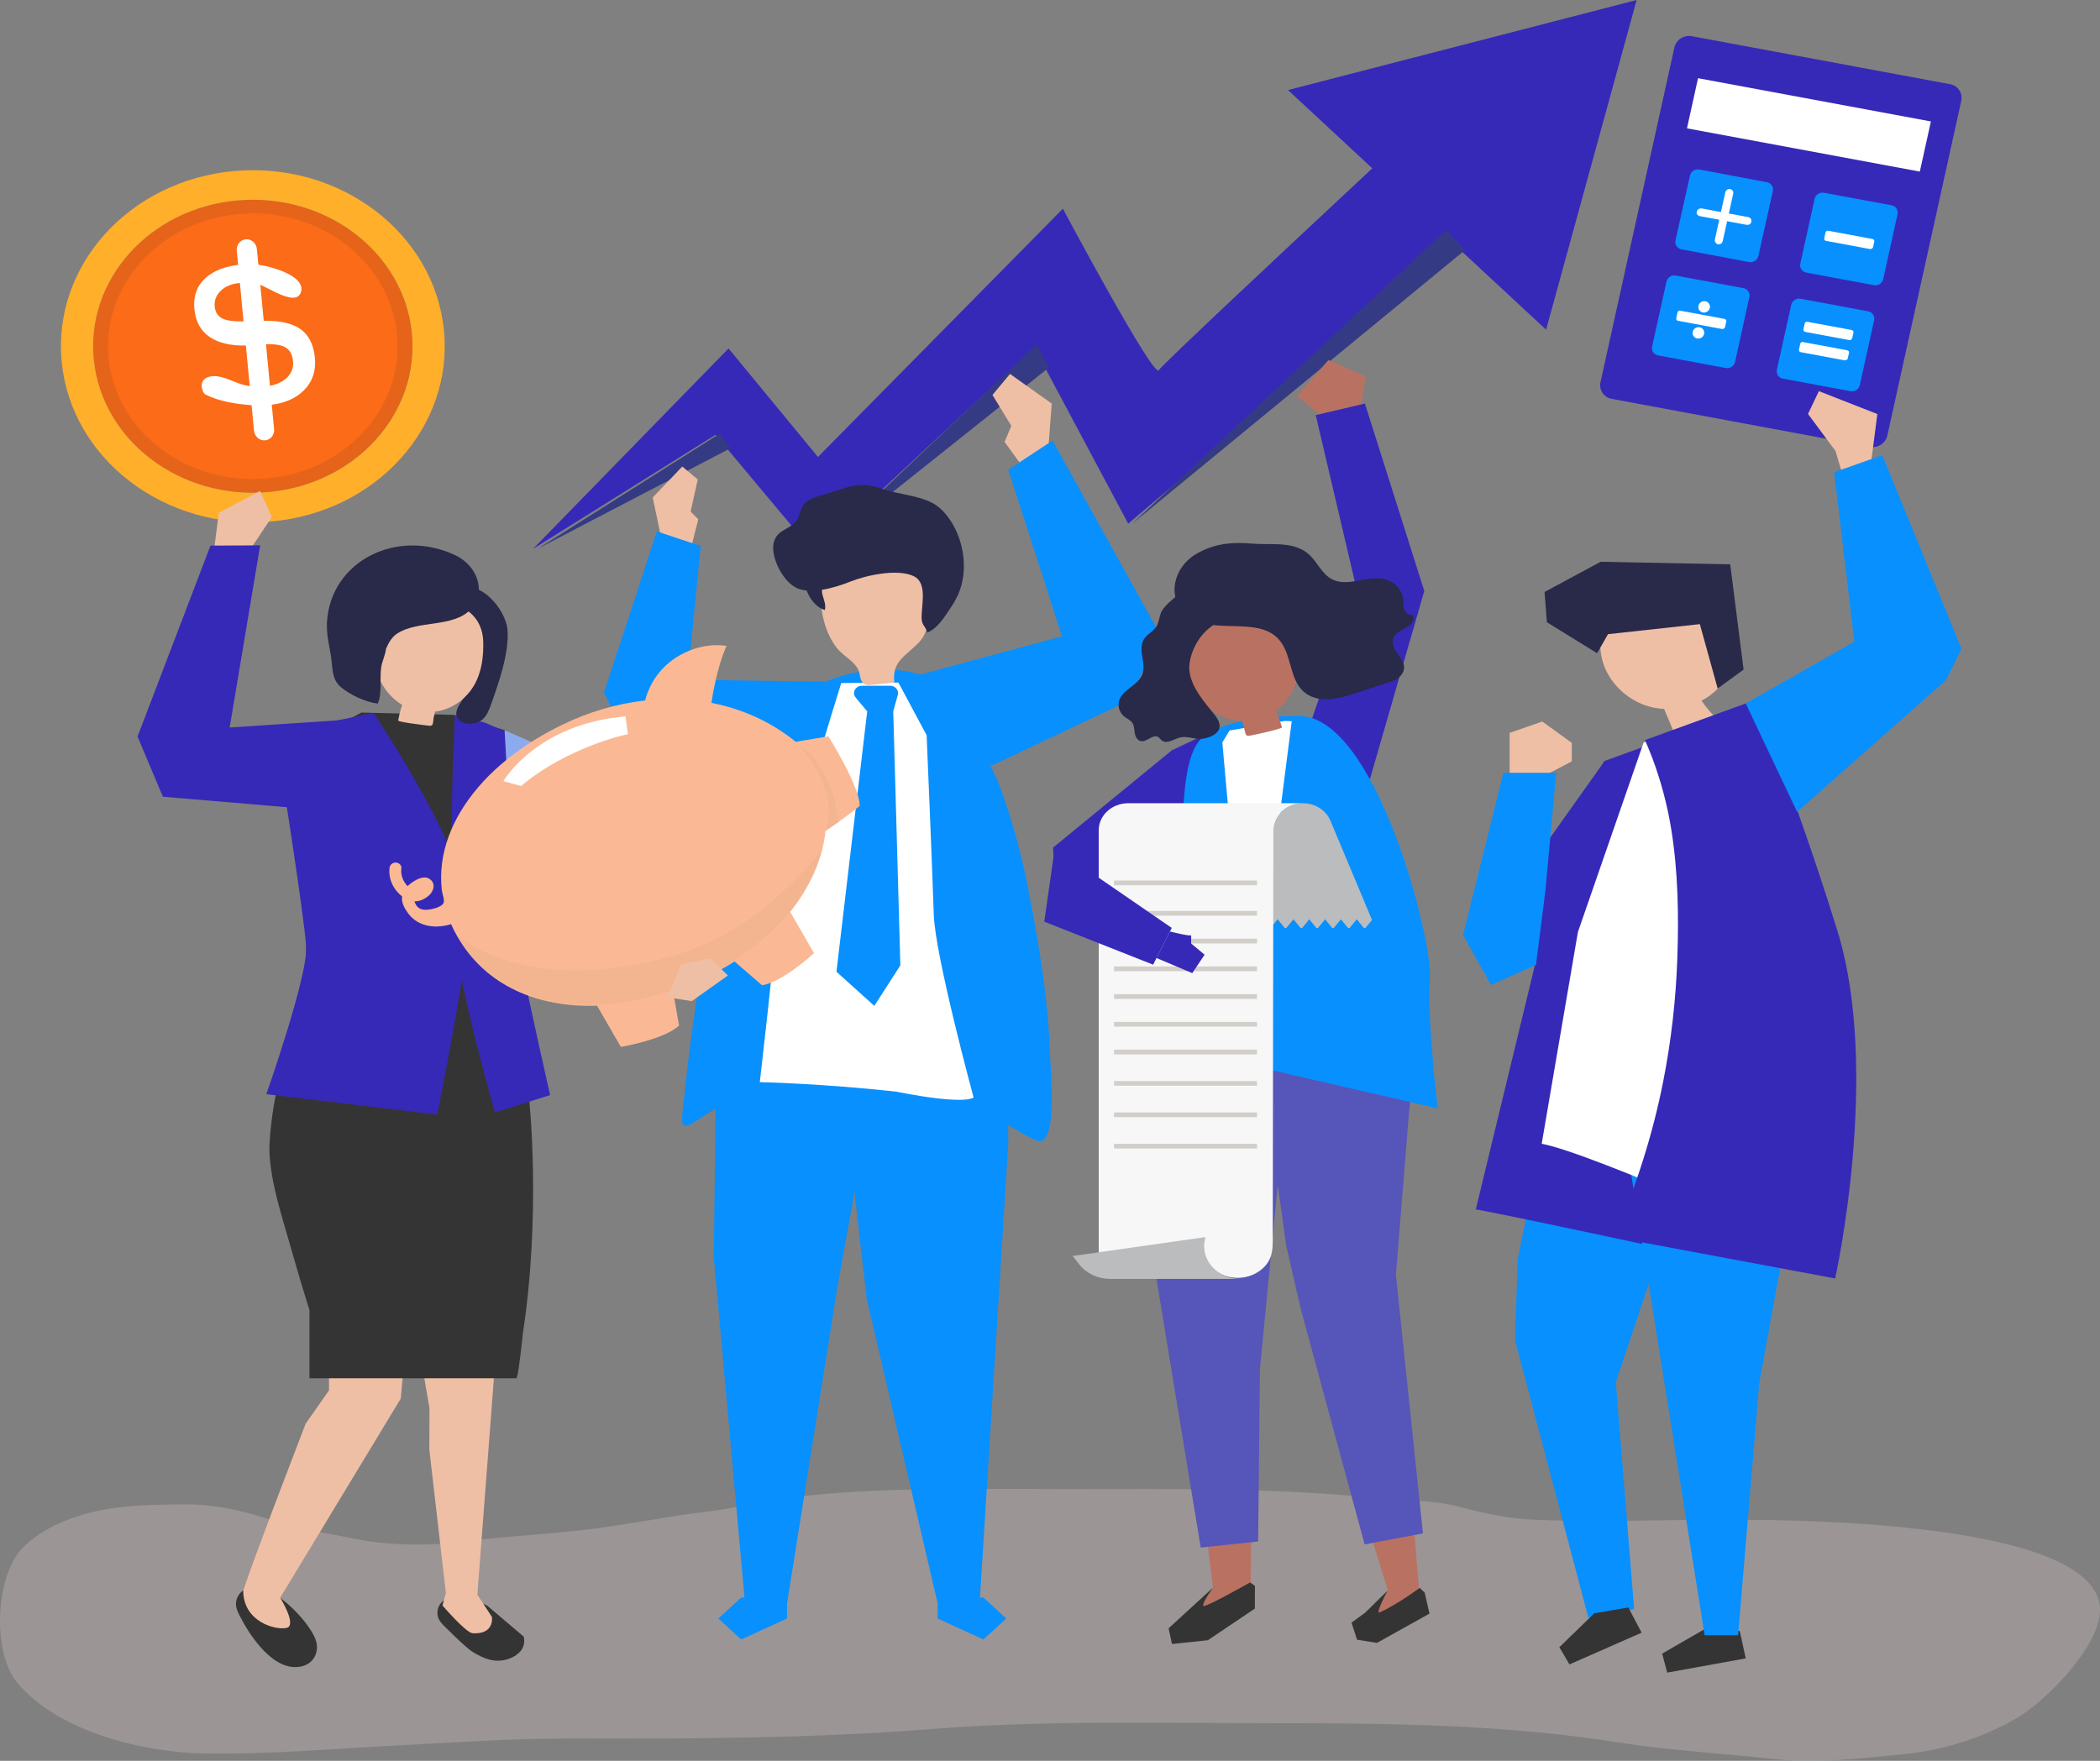 <svg width="93" height="78" viewBox="0 0 93 78" fill="none" xmlns="http://www.w3.org/2000/svg">
<rect x="0" y="0" width="93" height="78" fill="#808080" stroke="none"/>
<path d="M12.769 21.663C16.576 20.866 18.958 17.388 18.09 13.895C17.221 10.402 13.431 8.215 9.624 9.012C5.817 9.809 3.435 13.287 4.303 16.78C5.172 20.274 8.962 22.46 12.769 21.663Z" fill="#FB6B18"/>
<path opacity="0.1" d="M10.477 8.296C6.239 8.661 3.126 12.11 3.524 15.999C3.921 19.888 7.68 22.745 11.918 22.38C16.156 22.014 19.269 18.566 18.871 14.677C18.473 10.788 14.715 7.931 10.477 8.296ZM11.797 21.197C8.27 21.501 5.143 19.124 4.812 15.888C4.481 12.652 7.072 9.783 10.598 9.479C14.124 9.175 17.251 11.552 17.582 14.788C17.913 18.023 15.323 20.893 11.797 21.197Z" fill="#272525"/>
<path d="M10.403 7.574C5.73 7.977 2.298 11.779 2.736 16.067C3.175 20.355 7.319 23.505 11.991 23.102C16.664 22.7 20.096 18.897 19.658 14.609C19.219 10.321 15.075 7.172 10.403 7.574ZM11.858 21.798C7.97 22.133 4.522 19.512 4.157 15.945C3.792 12.377 6.648 9.213 10.536 8.878C14.424 8.543 17.872 11.164 18.237 14.732C18.602 18.299 15.746 21.463 11.858 21.798Z" fill="#FFAF2A"/>
<path d="M9.096 17.473C9.004 17.425 8.977 17.311 8.947 17.208C8.87 16.947 9.031 16.73 9.314 16.676C9.74 16.594 10.21 16.858 10.617 16.997C10.951 17.111 11.312 17.153 11.7 17.122C12.115 17.088 12.439 16.969 12.672 16.763C12.904 16.558 13.006 16.304 12.978 16.002C12.948 15.696 12.827 15.486 12.613 15.373C12.399 15.26 12.047 15.223 11.558 15.263L11.235 15.289C10.436 15.353 9.813 15.249 9.364 14.977C8.916 14.704 8.664 14.277 8.609 13.695C8.554 13.126 8.716 12.668 9.095 12.32C9.475 11.973 10.034 11.769 10.774 11.71C11.075 11.685 11.387 11.707 11.709 11.774C12.379 11.915 13.504 12.311 13.332 12.924C13.136 13.622 11.903 12.733 11.487 12.607C11.243 12.533 10.963 12.509 10.646 12.534C10.278 12.564 9.99 12.677 9.782 12.874C9.574 13.071 9.483 13.308 9.509 13.584C9.535 13.855 9.669 14.04 9.911 14.138C10.153 14.236 10.657 14.262 11.422 14.218C12.239 14.174 12.849 14.282 13.252 14.543C13.656 14.804 13.887 15.238 13.945 15.846C14.001 16.428 13.838 16.91 13.456 17.293C13.075 17.675 12.531 17.895 11.827 17.952C11.604 17.97 11.353 17.967 11.075 17.944C10.557 17.901 9.727 17.805 9.096 17.473Z" fill="white"/>
<path d="M11.743 19.506L11.734 19.506C11.491 19.526 11.273 19.332 11.249 19.074L10.486 11.105C10.462 10.847 10.639 10.622 10.882 10.603L10.891 10.602C11.134 10.582 11.351 10.776 11.376 11.034L12.138 19.003C12.163 19.261 11.986 19.486 11.743 19.506Z" fill="white"/>
<path d="M82.816 19.795L71.372 17.668C71.024 17.603 70.803 17.273 70.879 16.93L74.151 2.106C74.227 1.763 74.57 1.538 74.918 1.602L86.362 3.73C86.71 3.794 86.931 4.125 86.856 4.468L83.583 19.291C83.507 19.634 83.164 19.86 82.816 19.795Z" fill="#3629B7"/>
<path d="M77.459 11.608L74.464 11.045C74.277 11.01 74.159 10.832 74.2 10.649L74.841 7.778C74.882 7.594 75.067 7.473 75.253 7.508L78.249 8.072C78.435 8.107 78.553 8.284 78.512 8.468L77.871 11.339C77.83 11.522 77.645 11.643 77.459 11.608Z" fill="#0890FE"/>
<path d="M82.989 12.633L79.992 12.075C79.805 12.041 79.687 11.864 79.728 11.68L80.362 8.808C80.403 8.624 80.587 8.503 80.773 8.538L83.77 9.095C83.956 9.129 84.075 9.306 84.034 9.49L83.4 12.363C83.359 12.546 83.175 12.667 82.989 12.633Z" fill="#0890FE"/>
<path d="M76.427 16.302L73.43 15.745C73.244 15.71 73.125 15.533 73.166 15.35L73.8 12.477C73.841 12.293 74.025 12.172 74.211 12.207L77.208 12.764C77.395 12.799 77.513 12.976 77.472 13.16L76.838 16.032C76.797 16.216 76.613 16.337 76.427 16.302Z" fill="#0890FE"/>
<path d="M81.952 17.329L78.955 16.772C78.769 16.737 78.65 16.56 78.691 16.376L79.325 13.504C79.366 13.32 79.55 13.199 79.737 13.234L82.733 13.791C82.92 13.826 83.038 14.003 82.997 14.187L82.363 17.059C82.323 17.243 82.138 17.363 81.952 17.329Z" fill="#0890FE"/>
<path d="M76.563 9.457L77.414 9.616C77.467 9.625 77.507 9.651 77.535 9.691C77.562 9.731 77.571 9.776 77.56 9.825C77.549 9.875 77.523 9.912 77.482 9.936C77.441 9.96 77.393 9.968 77.338 9.957L76.487 9.799L76.296 10.665C76.284 10.721 76.258 10.763 76.22 10.791C76.181 10.819 76.135 10.828 76.082 10.818C76.035 10.809 75.998 10.783 75.971 10.74C75.944 10.696 75.936 10.65 75.947 10.601L76.138 9.734L75.292 9.577C75.237 9.567 75.195 9.543 75.167 9.506C75.139 9.468 75.13 9.425 75.141 9.376C75.151 9.33 75.179 9.292 75.224 9.264C75.269 9.235 75.317 9.226 75.367 9.235L76.213 9.392L76.404 8.528C76.416 8.473 76.443 8.431 76.483 8.404C76.523 8.376 76.569 8.367 76.621 8.376C76.674 8.386 76.712 8.411 76.736 8.451C76.76 8.49 76.766 8.538 76.753 8.593L76.563 9.457Z" fill="white"/>
<path d="M80.868 10.67C80.837 10.665 80.814 10.65 80.8 10.628C80.787 10.605 80.784 10.577 80.791 10.543L80.845 10.298C80.852 10.269 80.866 10.248 80.887 10.234C80.909 10.22 80.936 10.216 80.967 10.222L82.91 10.584C82.946 10.59 82.972 10.604 82.989 10.625C83.006 10.645 83.011 10.67 83.004 10.7L82.95 10.944C82.944 10.972 82.927 10.995 82.898 11.013C82.87 11.031 82.841 11.037 82.811 11.032L80.868 10.67Z" fill="white"/>
<path d="M79.946 14.703C79.915 14.697 79.892 14.683 79.879 14.661C79.865 14.638 79.862 14.61 79.869 14.576L79.923 14.331C79.93 14.302 79.944 14.28 79.966 14.267C79.987 14.253 80.014 14.249 80.045 14.255L81.989 14.616C82.024 14.623 82.051 14.637 82.067 14.657C82.084 14.678 82.089 14.703 82.082 14.732L82.028 14.977C82.022 15.005 82.005 15.028 81.977 15.046C81.948 15.064 81.919 15.07 81.89 15.064L79.946 14.703Z" fill="white"/>
<path d="M79.748 15.601C79.717 15.595 79.694 15.581 79.681 15.558C79.667 15.535 79.664 15.507 79.671 15.473L79.725 15.228C79.732 15.199 79.746 15.178 79.767 15.164C79.789 15.151 79.816 15.147 79.847 15.152L81.79 15.514C81.826 15.52 81.853 15.534 81.869 15.555C81.886 15.575 81.891 15.6 81.885 15.63L81.83 15.874C81.824 15.902 81.807 15.925 81.779 15.943C81.75 15.961 81.721 15.967 81.692 15.962L79.748 15.601Z" fill="white"/>
<path d="M74.313 14.211C74.282 14.206 74.26 14.191 74.246 14.169C74.232 14.146 74.229 14.118 74.237 14.084L74.291 13.839C74.297 13.81 74.311 13.789 74.333 13.775C74.355 13.761 74.381 13.758 74.412 13.763L76.356 14.124C76.392 14.131 76.418 14.145 76.435 14.166C76.451 14.186 76.456 14.211 76.45 14.241L76.396 14.485C76.39 14.513 76.372 14.536 76.344 14.554C76.316 14.572 76.287 14.578 76.257 14.573L74.313 14.211Z" fill="white"/>
<path d="M75.721 13.64C75.691 13.777 75.553 13.868 75.414 13.842C75.275 13.816 75.186 13.684 75.217 13.546C75.247 13.409 75.385 13.319 75.524 13.345C75.663 13.371 75.751 13.503 75.721 13.64Z" fill="white"/>
<path d="M75.467 14.792C75.437 14.929 75.299 15.02 75.16 14.994C75.021 14.968 74.932 14.836 74.963 14.698C74.993 14.561 75.13 14.471 75.27 14.497C75.409 14.522 75.497 14.655 75.467 14.792Z" fill="white"/>
<path d="M75.199 3.464L74.709 5.685L85.021 7.601L85.511 5.38L75.199 3.464Z" fill="white"/>
<g opacity="0.5">
<path opacity="0.5" d="M42.666 65.953C39.943 65.962 37.219 66.04 34.501 66.396C33.475 66.53 32.472 66.826 31.444 66.945C29.392 67.183 27.377 67.628 25.317 67.833C23.659 67.998 21.993 68.095 20.34 68.305C18.789 68.501 17.073 68.456 15.534 68.131C14.396 67.891 13.251 67.756 12.132 67.37C10.879 66.939 9.518 66.63 8.213 66.641C6.352 66.657 4.539 66.659 2.758 67.421C2.133 67.688 1.367 68.128 0.893 68.689C-0.194 69.974 -0.341 73.18 0.744 74.513C2.572 76.755 6.473 77.635 9.035 77.677C11.843 77.722 14.57 77.477 17.382 77.332C19.994 77.198 22.601 77.007 25.218 77.014C30.562 77.027 35.908 77.014 41.243 76.593C46.256 76.197 51.281 76.333 56.305 76.333C61.456 76.333 66.573 76.381 71.687 77.188C73.915 77.539 76.186 77.663 78.425 77.909C80.431 78.13 82.358 77.905 84.356 77.701C86.033 77.529 87.7 77.022 89.224 76.163C90.43 75.483 92.581 73.372 92.951 71.75C93.988 67.202 78.335 67.311 75.931 67.321C73.243 67.333 70.533 67.437 67.846 67.316C66.716 67.265 65.603 67.005 64.5 66.72C63.401 66.436 62.294 66.508 61.18 66.388C56.534 65.89 51.878 65.963 47.218 65.963C45.701 65.963 44.184 65.948 42.666 65.953Z" fill="#EED5D5"/>
</g>
<path d="M72.48 0L57.04 3.989L60.773 7.456C56.633 11.319 51.456 16.169 51.318 16.398C51.088 16.782 47.07 9.245 47.07 9.245L36.224 20.243L32.264 15.436L23.605 24.315L31.689 19.262L36.057 24.489L45.807 15.4L49.964 23.197L64.458 10.878L68.47 14.604L72.48 0Z" fill="#3629B7"/>
<path d="M50.116 23.219L64.873 11.082L64.044 10.187L50.116 23.219Z" fill="#353A85"/>
<path d="M36.222 24.436L46.458 16.276L45.907 15.254L36.222 24.436Z" fill="#353A85"/>
<path d="M31.877 19.207L23.837 24.294L32.351 19.855L31.877 19.207Z" fill="#353A85"/>
<path d="M29.33 24.049L28.906 22.038L30.215 20.666L30.9 21.238L30.585 22.66L30.924 23.004L30.555 24.458C30.555 24.458 29.325 24.022 29.33 24.049Z" fill="#EFBFA5"/>
<path d="M46.417 19.977L46.577 17.878L44.728 16.564L43.952 17.495L44.787 18.864L44.489 19.576L45.309 20.706L46.417 19.977Z" fill="#EFBFA5"/>
<path d="M31.76 43.811L31.61 55.685L32.989 70.971H34.864L37.108 56.868L39.673 42.742L31.76 43.811Z" fill="#0890FE"/>
<path d="M34.853 71.696L32.826 72.626L31.812 71.696L32.826 70.766H34.853V71.696Z" fill="#0890FE"/>
<path d="M44.615 43.811L44.651 50.681L43.387 70.971H41.512L38.376 57.506L36.701 42.742L44.615 43.811Z" fill="#0890FE"/>
<path d="M41.523 71.696L43.55 72.626L44.564 71.696L43.55 70.766H41.523V71.696Z" fill="#0890FE"/>
<path d="M46.564 47.947C46.605 49.037 46.579 50.495 46.079 50.549C45.985 50.559 45.895 50.522 45.812 50.485C44.943 50.097 44.323 49.549 43.465 49.175C42.567 48.782 41.546 48.577 40.548 48.435C39.06 48.217 37.547 48.086 36.049 48.074C34.762 48.063 33.423 48.602 32.206 48.898C31.738 49.012 31.357 49.326 30.967 49.571C30.392 49.934 30.14 50.078 30.219 49.337C30.347 48.127 30.48 46.917 30.642 45.71C30.965 43.304 31.406 40.903 32.151 38.574C32.436 37.684 32.764 36.806 33.092 35.929C33.492 34.861 33.892 33.792 34.291 32.724C34.788 31.396 35.627 30.461 37.095 29.997C38.364 29.596 39.94 29.486 41.174 30.047C42.546 30.672 43.199 32.8 43.865 33.937C44.449 34.933 45.185 37.651 45.404 38.725C45.667 40.018 45.91 41.304 46.101 42.588C46.313 44.009 46.463 45.426 46.506 46.836C46.511 46.991 46.545 47.427 46.564 47.947Z" fill="#0890FE"/>
<path d="M39.787 30.235L37.254 30.258C37.254 30.258 34.535 38.977 34.435 40.479C34.337 41.955 33.649 47.936 33.649 47.936C33.649 47.936 36.456 47.997 39.689 48.359C42.849 48.979 43.115 48.612 43.115 48.612C43.115 48.612 41.409 42.325 41.353 40.519C41.295 38.671 41.037 32.569 41.037 32.569L39.787 30.235Z" fill="white"/>
<path d="M39.42 30.378H38.173C37.882 30.378 37.717 30.684 37.893 30.897L38.405 31.512L37.043 43.046L38.72 44.558L39.873 42.762L39.558 31.512L39.761 30.78C39.818 30.576 39.65 30.378 39.42 30.378Z" fill="#0890FE"/>
<path d="M38.251 30.28C38.281 30.303 38.315 30.322 38.355 30.334C38.433 30.358 38.519 30.349 38.601 30.34C38.936 30.304 39.271 30.267 39.606 30.231C39.496 29.289 40.096 29.076 40.681 28.471C41.273 27.857 41.091 27.029 41.058 26.277C41.048 26.068 41.037 25.852 40.941 25.663C40.771 25.329 40.377 25.145 39.995 25.037C39.018 24.758 37.902 24.827 37.042 25.334C36.813 25.47 36.6 25.639 36.476 25.862C36.285 26.204 36.334 26.613 36.387 26.995C36.469 27.582 36.658 28.158 37.02 28.652C37.356 29.113 37.999 29.334 38.073 29.887C38.092 30.03 38.139 30.19 38.251 30.28Z" fill="#EFBFA5"/>
<path d="M42.046 22.99C41.852 22.712 41.616 22.462 41.338 22.306C40.673 21.934 39.748 21.9 39.031 21.645C38.023 21.286 37.511 21.61 36.56 21.89C36.179 22.002 35.742 22.099 35.541 22.43C35.429 22.613 35.413 22.838 35.301 23.02C35.156 23.255 34.882 23.377 34.643 23.524C34.367 23.696 34.249 23.949 34.24 24.233C34.219 24.838 34.718 25.822 35.332 26.069C35.451 26.117 35.583 26.145 35.722 26.159C35.87 26.536 36.133 26.9 36.529 27.023C36.592 26.787 36.472 26.548 36.415 26.311C36.401 26.252 36.398 26.19 36.402 26.127C36.86 26.055 37.322 25.899 37.658 25.764C38.359 25.483 39.724 25.184 40.451 25.516C41.026 25.778 40.85 26.613 40.821 27.142C40.813 27.278 40.802 27.416 40.836 27.548C40.883 27.732 41.035 27.835 41.064 28.021C41.535 27.827 41.82 27.34 42.086 26.944C42.219 26.746 42.344 26.539 42.442 26.314C42.879 25.309 42.718 23.953 42.046 22.99Z" fill="#292949"/>
<path d="M36.473 30.194L30.446 30.114L31.031 24.187L29.089 23.539L26.747 30.684L27.846 32.84L34.572 34.645L36.473 30.194Z" fill="#0890FE"/>
<path d="M40.6 29.926L47.032 28.187L44.651 20.807L46.613 19.516L51.349 28.059L50.04 31.017L43.894 33.928L40.6 29.926Z" fill="#0890FE"/>
<path d="M82.858 20.527L83.139 18.341L80.551 17.327L80.069 18.337L81.288 19.98L81.583 20.98L82.858 20.527Z" fill="#EFBFA5"/>
<path d="M71.05 33.727L67.918 38.14L65.879 41.714L66.625 43.1L69.338 42.403L71.05 33.727Z" fill="#3629B7"/>
<path d="M74.804 49.311V51.545L71.557 61.228L72.369 71.282L70.34 71.655L67.094 59.366L67.218 55.75L68.717 48.376L74.804 49.311Z" fill="#0890FE"/>
<path d="M70.606 71.464L69.057 72.968L69.505 73.73L72.701 72.323L72.112 71.209L70.606 71.464Z" fill="#343434"/>
<path d="M75.518 72.151L73.609 73.252L73.834 74.093L77.312 73.463L77.046 72.249L75.518 72.151Z" fill="#343434"/>
<path d="M71.04 33.716L75.87 31.958C75.87 31.958 77.586 35.87 79.538 42.138C81.489 48.405 78.632 56.383 78.632 56.383C78.632 56.383 67.567 53.97 65.357 53.572L68.129 42.116L71.04 33.716Z" fill="#3629B7"/>
<path d="M72.228 51.956L75.491 72.438H76.973L77.91 61.266L79.939 50.094L72.228 51.956Z" fill="#0890FE"/>
<path d="M70.88 27.728C72.195 27.817 73.425 26.826 74.719 27.072C75.561 27.232 76.225 27.916 76.482 28.688C76.602 29.048 76.644 29.44 76.527 29.798C76.451 30.03 76.311 30.239 76.145 30.425C75.925 30.674 75.655 30.88 75.355 31.039C75.52 31.282 75.708 31.512 75.918 31.724C75.312 31.938 74.705 32.151 74.099 32.364C73.965 32.044 73.831 31.724 73.697 31.404C73.514 31.395 73.332 31.371 73.154 31.329C72.078 31.073 71.185 30.207 70.945 29.187C70.832 28.709 70.854 28.215 70.88 27.728Z" fill="#EFBFA5"/>
<path d="M71.212 28.092L75.279 27.648L76.068 30.498L77.216 29.662L76.624 24.999L70.886 24.886L68.401 26.223L68.506 27.564L70.728 28.936L71.212 28.092Z" fill="#292949"/>
<path d="M72.791 32.886L77.621 31.128C77.621 31.128 79.337 35.04 81.288 41.308C83.24 47.575 80.382 55.553 80.382 55.553C80.382 55.553 70.484 51.065 68.275 50.667L69.879 41.286L72.791 32.886Z" fill="white"/>
<path d="M81.361 41.2C79.41 34.932 77.72 31.013 77.72 31.013L72.864 32.778L72.856 32.801C72.963 33.057 73.075 33.311 73.172 33.571C73.554 34.596 73.837 35.65 74.01 36.722C74.316 38.605 74.348 40.541 74.282 42.441C74.219 44.265 74.014 46.085 73.661 47.88C73.195 50.254 72.451 52.566 71.492 54.805C75.984 55.643 81.271 56.633 81.271 56.633C81.271 56.633 83.313 47.467 81.361 41.2Z" fill="#3629B7"/>
<path d="M77.312 31.162L82.121 28.427L81.227 20.919L83.358 20.162L86.865 28.743L86.177 30.131L79.587 35.967L77.312 31.162Z" fill="#0890FE"/>
<path d="M68.438 39.469L68.919 34.232H66.581L64.793 41.425L66.031 43.634L68.022 42.741L68.438 39.469Z" fill="#0890FE"/>
<path d="M66.856 34.232V32.466L68.3 31.961L69.607 32.907V33.727L68.644 34.232H66.856Z" fill="#EFBFA5"/>
<path d="M9.414 24.848L9.692 22.712L11.513 21.748L12.039 22.898L11.169 24.208V25.28L9.414 24.848Z" fill="#EFBFA5"/>
<path d="M23.196 72.5L21.566 71.119C21.093 70.899 20.593 70.746 20.187 70.751C19.893 70.754 19.649 70.841 19.501 71.046C19.36 71.243 19.331 71.502 19.427 71.712C19.463 71.788 19.513 71.857 19.569 71.922C19.618 71.978 19.672 72.031 19.724 72.084C19.758 72.117 19.795 72.152 19.834 72.189C20.172 72.525 20.737 73.071 20.961 73.195C21.29 73.376 22.014 73.859 22.87 73.315C22.867 73.313 22.863 73.31 22.86 73.308C23.171 73.115 23.263 72.797 23.196 72.5Z" fill="#343434"/>
<path d="M21.916 60.469L21.785 62.203L21.139 70.643L21.785 71.625C21.785 71.625 21.916 72.41 20.929 72.349C20.636 72.331 19.595 71.118 19.595 71.118L19.746 70.562L19.014 64.224L19.02 62.384L18.67 60.34L21.916 60.469Z" fill="#EFBFA5"/>
<path d="M11.584 70.357C11.28 70.269 10.998 70.283 10.771 70.448C10.554 70.606 10.429 70.863 10.451 71.109C10.466 71.276 10.543 71.431 10.619 71.582C11.012 72.365 12.116 74.135 13.383 73.81C13.915 73.674 14.117 73.175 14.009 72.735C13.846 72.071 12.599 70.65 11.584 70.357Z" fill="#343434"/>
<path d="M17.968 59.457L17.748 61.953L12.408 70.776C12.408 70.776 13.175 72.007 12.688 72.114C12.202 72.22 10.774 71.848 10.771 70.458C11.332 68.775 13.539 63.061 13.539 63.061L14.573 61.587L14.557 58.815L17.968 59.457Z" fill="#EFBFA5"/>
<path d="M11.935 51.1C11.893 50.364 12.149 48.444 12.413 47.756C13.373 45.247 13.558 44.011 13.558 41.969C13.558 39.927 12.571 33.453 12.571 33.453L16.001 31.564L20.113 31.669L22.396 32.36C22.396 32.36 22.879 40.506 23.016 43.131C23.114 45.005 23.256 46.627 23.443 48.798C23.443 48.798 23.966 53.749 23.157 59.057C23.157 59.057 22.977 60.82 22.896 60.974C22.885 61.026 22.879 61.055 22.879 61.055C22.879 61.055 22.847 61.055 22.846 61.055L13.704 61.055V58.03C13.399 57.059 13.11 56.084 12.833 55.106C12.481 53.864 12.013 52.466 11.935 51.1Z" fill="#343434"/>
<path d="M13.869 32.134L12.308 33.211C12.308 33.211 13.495 40.668 13.559 41.969C13.622 43.27 11.795 48.47 11.795 48.47L19.364 49.376C19.364 49.376 20.477 43.823 20.797 41.064C21.118 38.306 16.538 31.581 16.538 31.581L13.869 32.134Z" fill="#3629B7"/>
<path d="M21.457 32.004L23.002 32.676C23.002 32.676 22.784 40.965 23.18 43.071C23.422 44.354 24.362 48.51 24.362 48.51L21.918 49.278C21.918 49.278 20.413 44.079 20.114 41.321C19.815 38.562 20.141 31.702 20.141 31.702L21.457 32.004Z" fill="#3629B7"/>
<path d="M21.157 28.966C21.358 29.678 20.897 30.381 20.494 30.982C20.33 31.227 20.075 31.569 20.287 31.849C20.525 32.162 21.115 32.099 21.375 31.865C21.558 31.7 21.649 31.475 21.727 31.256C22.078 30.275 22.567 28.902 22.472 27.871C22.395 27.044 21.29 25.576 20.152 26.102C19.945 26.197 19.813 26.376 19.699 26.552C19.632 26.657 19.566 26.767 19.553 26.887C19.499 27.366 20.002 27.489 20.333 27.747C20.74 28.064 21.029 28.511 21.157 28.966Z" fill="#292949"/>
<path d="M19.258 31.524C20.018 31.435 20.653 30.948 20.994 30.36C21.334 29.774 21.415 29.098 21.401 28.44C21.357 26.248 18.19 26.126 16.958 27.701C15.885 29.074 17.048 31.781 19.258 31.524Z" fill="#EFBFA5"/>
<path d="M17.096 28.737C17.07 29.002 16.922 29.284 16.882 29.556C16.807 30.058 16.93 30.71 16.73 31.168C16.174 31.099 15.499 30.78 15.087 30.43C14.667 30.073 14.742 29.542 14.649 29.015C14.562 28.529 14.451 28.04 14.481 27.547C14.647 24.852 17.578 23.378 20.161 24.594C21.138 25.054 21.566 26.223 20.847 26.991C20.074 27.817 18.503 27.459 17.578 28.072C17.372 28.208 17.214 28.453 17.096 28.737Z" fill="#292949"/>
<path d="M19.322 31.299C19.283 31.462 19.244 31.625 19.206 31.788C19.188 31.863 19.195 32.077 19.125 32.129C19.088 32.155 19.034 32.151 18.986 32.146C18.848 32.13 17.619 31.987 17.633 31.915C17.669 31.723 17.709 31.534 17.774 31.351C17.827 31.202 17.847 30.923 17.945 30.811C18.153 30.942 18.369 31.023 18.615 31.087C18.852 31.148 19.091 31.206 19.331 31.261C19.328 31.273 19.325 31.286 19.322 31.299Z" fill="#EFBFA5"/>
<path d="M16.202 31.825L10.171 32.227L11.522 24.158L9.321 24.169L6.091 32.628L7.213 35.293L14.242 35.889L16.202 31.825Z" fill="#3629B7"/>
<path d="M22.346 32.35L23.89 33.023L27.672 41.667L31.978 43.103L30.352 44.137L25.884 44.065L22.721 38.954L22.346 32.35Z" fill="#8CABEF"/>
<path d="M60.217 18.233L60.484 16.683L58.829 15.951L57.445 17.54L58.687 18.58L60.217 18.233Z" fill="#B97262"/>
<path d="M57.786 32.777L60.069 26.061L58.268 18.388L60.447 17.877L63.076 26.18L60.352 35.61L58.282 32.862L57.786 32.777Z" fill="#3629B7"/>
<path d="M62.855 70.542C62.858 70.537 62.861 70.534 62.861 70.534L62.854 70.532L62.526 66.59L60.401 67.008L61.455 70.441L60.912 71.485C60.912 71.485 60.705 72.009 60.899 71.955C61.093 71.901 61.931 71.686 61.997 71.629C62.052 71.581 62.633 70.829 62.81 70.6L62.855 70.542Z" fill="#B97262"/>
<path d="M53.383 67.644L53.718 70.328L53.162 71.037L53.22 71.504L54.709 71.052L55.38 70.745L55.423 66.957L53.383 67.644Z" fill="#B97262"/>
<path d="M55.904 47.532L56.95 55.122L57.598 57.953L60.433 68.413L63.016 67.927L61.819 56.483L62.404 49.205L62.635 47.292L63.27 44.986L55.904 47.532Z" fill="#5655B9"/>
<path d="M50.633 47.926L51.051 55.653L53.174 68.553L55.717 68.287L55.797 60.652L57.174 46.379L54.266 45.266L51.938 44.682L50.633 47.926Z" fill="#5655B9"/>
<path d="M53.717 70.329L51.752 72.131L51.903 72.825L53.492 72.658L55.572 71.257L55.576 70.252L55.363 70.097C55.363 70.097 53.438 71.186 53.303 71.141C53.169 71.096 53.717 70.329 53.717 70.329Z" fill="#343434"/>
<path d="M61.452 70.46L60.455 71.44L59.852 71.88L60.098 72.635L60.981 72.776L63.306 71.479L63.093 70.551L62.874 70.337C62.874 70.337 61.963 71.026 61.108 71.425C60.866 71.538 61.452 70.46 61.452 70.46Z" fill="#343434"/>
<path d="M53.743 32.36L51.892 33.241L46.636 37.545L46.741 39.75L53.428 37.118L53.743 32.36Z" fill="#3629B7"/>
<path d="M53.236 32.691C53.236 32.691 54.132 31.714 57.524 31.714C60.917 31.714 63.45 41.573 63.322 43.342C63.194 45.112 63.669 49.099 63.669 49.099L55.732 47.272C55.732 47.272 51.253 47.28 50.165 48.256C49.077 49.233 52.283 41.29 52.347 39.459C52.411 37.629 52.148 33.606 53.236 32.691Z" fill="#0890FE"/>
<path d="M56.894 31.936L57.205 31.949L56.2 39.805L54.452 36.472L54.132 32.889L54.452 32.36L56.894 31.936Z" fill="white"/>
<path d="M52.366 28.787C52.156 26.406 55.504 25.988 56.995 27.585C57.968 28.627 57.699 30.593 56.505 31.482C56.522 31.532 56.538 31.578 56.556 31.616C56.647 31.809 56.712 32.01 56.772 32.215C56.795 32.291 55.507 32.558 55.363 32.587C55.312 32.597 55.255 32.606 55.213 32.581C55.133 32.532 55.115 32.299 55.087 32.219C55.055 32.125 55.022 32.031 54.99 31.937C54.177 31.906 53.45 31.436 53.023 30.833C52.594 30.228 52.428 29.503 52.366 28.787Z" fill="#B97262"/>
<path d="M53.418 26.138C53.649 26.223 53.81 26.405 53.951 26.586C54.035 26.694 54.117 26.807 54.146 26.936C54.259 27.451 53.739 27.629 53.419 27.938C53.023 28.319 52.769 28.83 52.686 29.335C52.557 30.125 53.127 30.847 53.625 31.462C53.801 31.679 54.094 31.988 53.992 32.285C53.889 32.586 53.395 32.744 53.093 32.731C52.818 32.719 52.541 32.604 52.274 32.665C51.991 32.73 51.686 32.979 51.458 32.806C51.395 32.758 51.356 32.684 51.286 32.645C51.049 32.513 50.794 32.881 50.525 32.829C50.359 32.797 50.276 32.62 50.252 32.463C50.228 32.306 50.233 32.136 50.136 32.006C50.052 31.894 49.91 31.836 49.798 31.749C49.577 31.577 49.481 31.275 49.567 31.02C49.728 30.546 50.386 30.359 50.58 29.896C50.68 29.655 50.635 29.384 50.593 29.126C50.55 28.869 50.516 28.594 50.635 28.36C50.782 28.072 51.143 27.966 51.27 27.643C51.344 27.453 51.354 27.241 51.454 27.062C51.585 26.826 51.929 26.547 52.147 26.366C52.492 26.079 52.982 25.977 53.418 26.138Z" fill="#292949"/>
<path d="M56.874 28.687C57.212 29.363 57.194 30.247 57.822 30.71C58.455 31.177 59.367 30.941 60.116 30.679C60.239 30.636 61.814 30.128 61.839 30.108C62.645 29.483 61.784 29.052 61.691 28.53C61.557 27.779 62.837 27.897 62.554 27.241C62.393 27.277 62.238 27.14 62.188 26.991C62.138 26.843 62.157 26.684 62.138 26.529C62.093 26.15 61.797 25.804 61.411 25.68C60.64 25.431 59.74 26.023 59.015 25.673C58.565 25.456 58.37 24.959 58.023 24.613C57.354 23.944 56.336 24.155 55.465 24.081C54.545 24.003 53.749 24.077 52.956 24.55C51.973 25.138 51.656 26.444 52.509 27.212C53.602 28.198 55.65 27.254 56.621 28.311C56.725 28.425 56.807 28.552 56.874 28.687Z" fill="#292949"/>
<path d="M60.761 40.751L58.935 36.394H58.934C58.759 35.922 58.272 35.581 57.698 35.581C57.061 35.581 56.532 36 56.416 36.553L56.292 36.561V41.075L56.581 40.722L56.901 41.112H56.962L57.282 40.722L57.601 41.112H57.663L57.982 40.722L58.302 41.112H58.363L58.683 40.722L59.003 41.112H59.064L59.384 40.722L59.703 41.112H59.765L60.084 40.722L60.404 41.112H60.465L60.761 40.751Z" fill="#BABCBE"/>
<path d="M56.365 35.581H55.84H49.963C49.247 35.581 48.666 36.111 48.658 36.766C48.658 36.77 48.657 36.775 48.657 36.78C48.657 36.785 48.658 36.789 48.658 36.794V56.191H53.704C53.989 56.447 54.379 56.606 54.81 56.606C55.241 56.606 55.631 56.447 55.916 56.191C56.336 55.814 56.365 55.393 56.365 54.888L56.392 36.78C56.392 36.118 56.977 35.581 57.698 35.581H56.365Z" fill="#F7F7F7"/>
<path d="M53.328 55.2C53.328 55.064 53.35 54.933 53.388 54.808H53.328L47.502 55.638L47.803 56.019C48.118 56.416 48.622 56.652 49.158 56.652H54.91C54.036 56.652 53.328 56.002 53.328 55.2Z" fill="#BABCBE"/>
<path d="M55.668 40.353H49.336V40.563H55.668V40.353Z" fill="#D2CFCA"/>
<path d="M55.668 41.581H49.336V41.791H55.668V41.581Z" fill="#D2CFCA"/>
<path d="M55.668 42.812H49.336V43.021H55.668V42.812Z" fill="#D2CFCA"/>
<path d="M55.668 44.04H49.336V44.249H55.668V44.04Z" fill="#D2CFCA"/>
<path d="M55.668 45.268H49.336V45.477H55.668V45.268Z" fill="#D2CFCA"/>
<path d="M55.668 46.497H49.336V46.706H55.668V46.497Z" fill="#D2CFCA"/>
<path d="M55.668 47.887H49.336V48.096H55.668V47.887Z" fill="#D2CFCA"/>
<path d="M55.668 49.278H49.336V49.487H55.668V49.278Z" fill="#D2CFCA"/>
<path d="M55.668 50.669H49.336V50.878H55.668V50.669Z" fill="#D2CFCA"/>
<path d="M55.668 39.005H49.336V39.215H55.668V39.005Z" fill="#D2CFCA"/>
<path d="M46.715 37.545L51.892 41.105L51.068 42.733L46.246 40.828L46.715 37.545Z" fill="#3629B7"/>
<path d="M51.812 41.262C51.812 41.262 52.751 41.502 52.751 41.424C52.751 41.345 52.751 41.795 52.751 41.795L53.347 42.292L52.8 43.107L51.217 42.438L51.812 41.262Z" fill="#3629B7"/>
<path d="M17.808 39.71C17.656 39.593 17.53 39.444 17.439 39.294C17.284 39.037 17.215 38.734 17.252 38.439C17.267 38.312 17.38 38.206 17.527 38.21C17.662 38.214 17.791 38.327 17.775 38.455C17.738 38.75 17.837 39.037 18.052 39.254C18.101 39.204 18.154 39.158 18.212 39.117C18.424 38.967 18.752 38.771 19.011 38.928C19.302 39.105 19.228 39.453 19.008 39.655C18.834 39.814 18.596 39.934 18.353 39.93C18.455 40.204 18.594 40.316 18.913 40.3C19.107 40.29 19.561 40.19 19.645 39.995C19.699 39.869 19.582 39.577 19.566 39.437C19.522 39.047 19.525 38.653 19.573 38.262C19.671 37.468 19.957 36.698 20.374 35.991C21.316 34.394 22.88 33.139 24.602 32.254C24.697 32.205 24.793 32.157 24.889 32.11C26.085 31.529 27.333 31.167 28.569 31.029C28.687 30.581 28.895 30.154 29.2 29.782C29.881 28.952 31.064 28.444 32.176 28.61C31.728 29.62 31.537 30.924 31.508 31.137C32.843 31.396 34.096 31.95 35.175 32.808C35.198 32.826 35.219 32.843 35.239 32.86L36.686 32.616C36.686 32.616 38.101 34.874 38.069 35.703C38.069 35.703 37.148 36.441 36.559 36.807C36.444 37.953 35.958 39.118 35.159 40.185C35.106 40.256 35.052 40.326 34.996 40.396L36.049 42.222C36.049 42.222 34.68 43.498 33.747 43.645L32.53 42.591C32.15 42.834 31.747 43.061 31.322 43.267C30.82 43.511 30.312 43.722 29.804 43.898L30.072 45.43C29.414 46.054 27.495 46.376 27.495 46.376L26.442 44.55C23.827 44.642 21.515 43.673 20.261 41.498C20.154 41.313 20.059 41.126 19.977 40.939C19.59 41.054 19.178 41.087 18.788 40.964C18.488 40.869 18.252 40.698 18.075 40.459C17.916 40.245 17.765 39.979 17.808 39.71Z" fill="#FAB994"/>
<path d="M27.701 31.733L27.807 32.521C27.807 32.521 25.176 33.056 23.077 34.817L22.29 34.604C22.29 34.604 23.756 32.067 27.701 31.733Z" fill="white"/>
<path opacity="0.03" d="M20.525 41.654C22.234 42.785 24.432 43.096 26.525 42.937C28.076 42.819 29.669 42.483 31.11 41.873C33.196 40.99 34.802 39.512 36.202 37.904C36.264 37.833 36.323 37.761 36.381 37.688C36.154 38.528 35.738 39.361 35.153 40.141C34.248 41.35 32.941 42.434 31.317 43.223C26.996 45.321 22.288 44.937 20.271 41.482C20.354 41.541 20.44 41.597 20.525 41.654Z" fill="black"/>
<path opacity="0.03" d="M35.287 32.898C35.287 32.898 37.26 34.904 36.56 36.805L37.141 36.409C37.141 36.409 36.935 33.956 35.287 32.898Z" fill="black"/>
<path d="M30.638 44.347L29.56 44.179L30.168 42.711L31.465 42.453L32.236 43.212L30.638 44.347Z" fill="#EFBFA5"/>
</svg>
